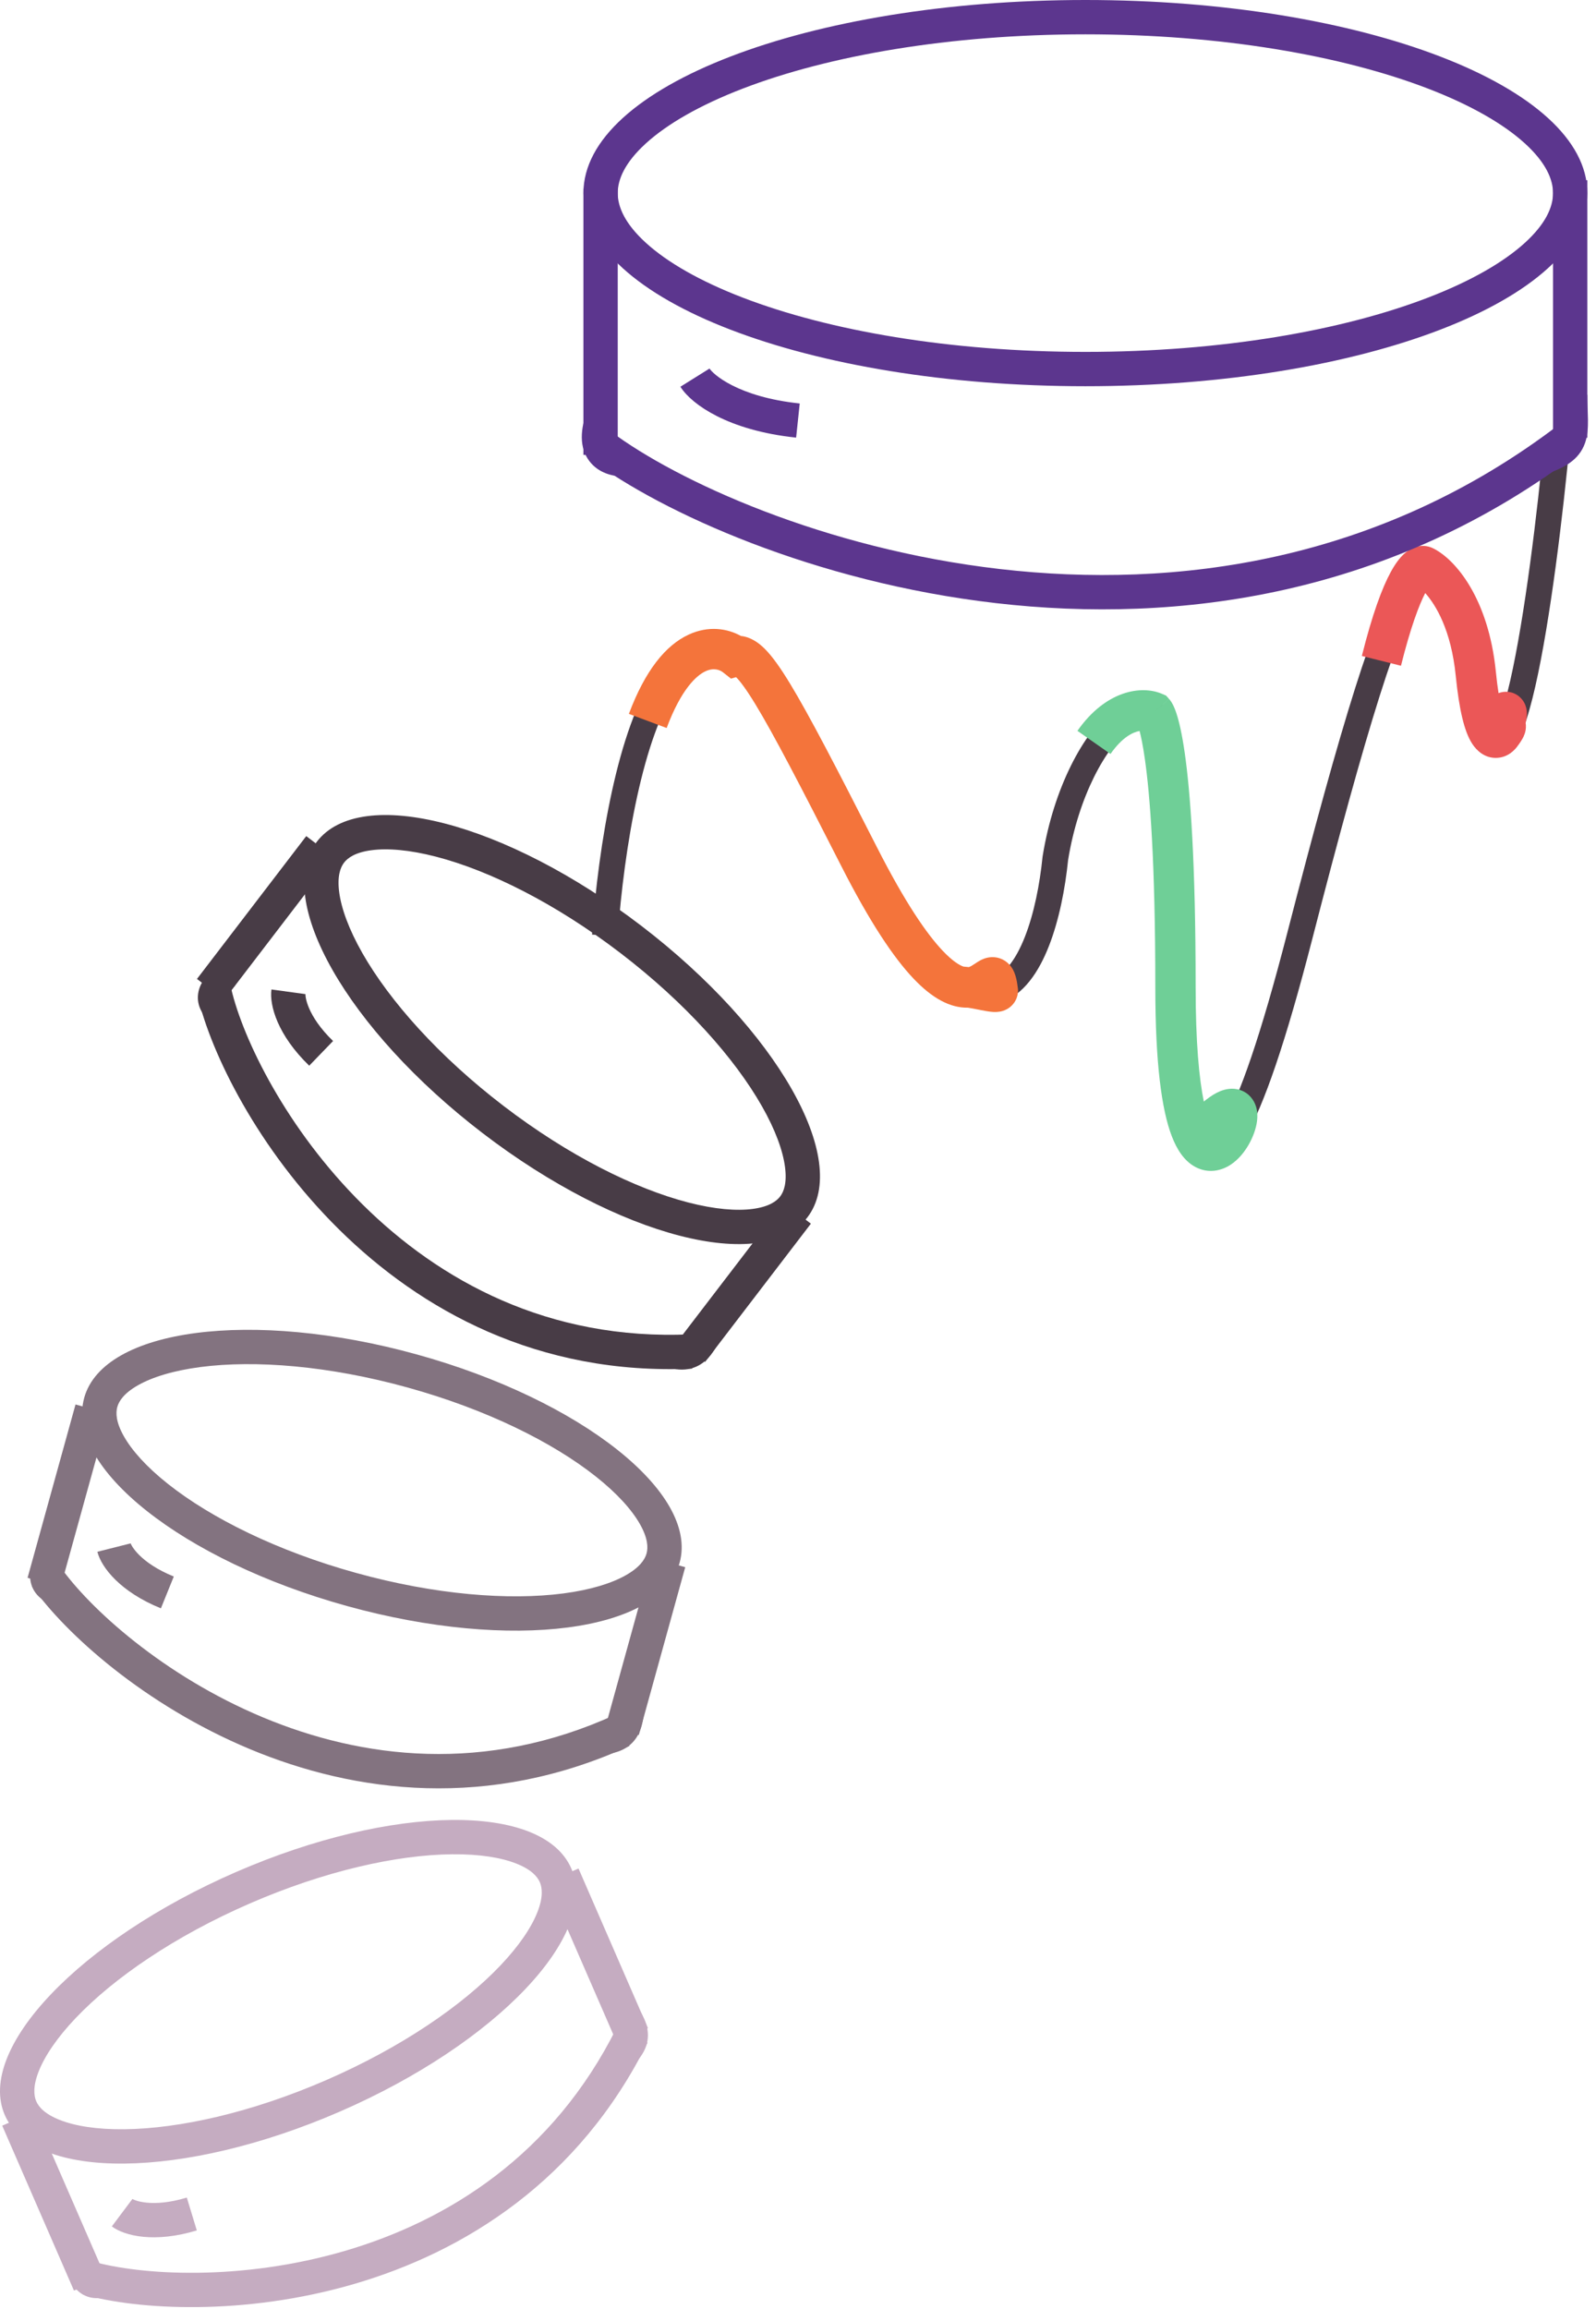<svg width="186" height="269" viewBox="0 0 186 269" fill="none" xmlns="http://www.w3.org/2000/svg">
<path fill-rule="evenodd" clip-rule="evenodd" d="M41.272 266.114C28.509 269.841 16.101 269.17 9.602 267.316L10.7 263.469C16.426 265.104 28.064 265.804 40.15 262.274C52.167 258.764 64.472 251.122 71.888 236.214L75.469 237.995C67.449 254.119 54.104 262.365 41.272 266.114Z" fill="#C5ACC1"/>
<path fill-rule="evenodd" clip-rule="evenodd" d="M71.837 235.538C71.651 235.232 71.425 234.858 71.273 234.558L73.951 233.207C74.059 233.419 74.165 233.592 74.3 233.812C74.398 233.974 74.513 234.16 74.654 234.406C74.934 234.892 75.263 235.527 75.418 236.262C75.581 237.036 75.547 237.892 75.149 238.775C74.766 239.629 74.09 240.404 73.149 241.133L71.313 238.76C72.004 238.225 72.293 237.813 72.413 237.545C72.521 237.306 72.53 237.107 72.483 236.882C72.427 236.617 72.29 236.311 72.055 235.903C71.998 235.805 71.922 235.679 71.837 235.538ZM11.135 264.729C11.2 264.771 11.357 264.796 11.536 264.718L12.732 267.469C11.971 267.8 10.695 268.006 9.523 267.259C8.317 266.491 7.701 265.024 7.607 263.059L10.603 262.916C10.675 264.418 11.103 264.709 11.135 264.729Z" fill="#C5ACC1"/>
<path fill-rule="evenodd" clip-rule="evenodd" d="M22.935 259.874C18.06 261.357 14.545 260.54 13.034 259.408L15.433 256.207C15.432 256.206 15.432 256.206 15.434 256.208C15.451 256.218 15.578 256.297 15.855 256.39C16.149 256.489 16.566 256.588 17.108 256.64C18.188 256.745 19.747 256.663 21.771 256.047L22.935 259.874Z" fill="#C5ACC1"/>
<path fill-rule="evenodd" clip-rule="evenodd" d="M67.421 217.709L75.513 236.307L71.845 237.902L63.753 219.305L67.421 217.709Z" fill="#C5ACC1"/>
<path fill-rule="evenodd" clip-rule="evenodd" d="M3.926 246.072L12.287 265.289L8.619 266.885L0.258 247.668L3.926 246.072Z" fill="#C5ACC1"/>
<path fill-rule="evenodd" clip-rule="evenodd" d="M62.628 222.797C63.314 221.055 63.203 219.969 62.913 219.302C62.623 218.635 61.903 217.813 60.161 217.128C58.399 216.435 55.882 216.015 52.663 216.049C46.245 216.117 37.844 217.982 29.097 221.788C20.35 225.593 13.26 230.469 8.834 235.119C6.616 237.45 5.207 239.578 4.512 241.34C3.826 243.081 3.937 244.168 4.227 244.835C4.517 245.502 5.237 246.324 6.979 247.009C8.741 247.701 11.258 248.121 14.477 248.087C20.896 248.019 29.296 246.154 38.043 242.349C46.79 238.543 53.88 233.668 58.306 229.018C60.525 226.687 61.933 224.559 62.628 222.797ZM39.639 246.017C57.87 238.084 69.933 225.409 66.581 217.706C63.229 210.002 45.733 210.188 27.501 218.12C9.27 226.052 -2.793 238.727 0.559 246.431C3.911 254.134 21.407 253.949 39.639 246.017Z" fill="#C5ACC1"/>
<path fill-rule="evenodd" clip-rule="evenodd" d="M29.081 203.778C16.815 198.648 7.591 190.322 3.706 184.792L6.979 182.492C10.402 187.365 19.008 195.23 30.625 200.088C42.174 204.919 56.547 206.719 71.689 199.794L73.353 203.432C56.976 210.921 41.414 208.937 29.081 203.778Z" fill="#837380"/>
<path fill-rule="evenodd" clip-rule="evenodd" d="M72.075 199.237C72.123 198.882 72.182 198.449 72.253 198.12L75.185 198.755C75.135 198.987 75.109 199.188 75.075 199.444C75.05 199.632 75.022 199.849 74.977 200.129C74.889 200.683 74.745 201.383 74.403 202.052C74.043 202.756 73.478 203.4 72.614 203.837C71.778 204.259 70.765 204.437 69.576 204.411L69.641 201.412C70.514 201.431 70.998 201.292 71.261 201.159C71.494 201.041 71.627 200.892 71.732 200.687C71.855 200.447 71.941 200.122 72.014 199.658C72.032 199.546 72.052 199.4 72.075 199.237ZM6.525 183.745C6.549 183.819 6.655 183.936 6.843 183.988L6.043 186.88C5.242 186.658 4.122 186.016 3.68 184.698C3.226 183.342 3.669 181.814 4.832 180.228L7.252 182.001C6.363 183.214 6.513 183.709 6.525 183.745Z" fill="#837380"/>
<path fill-rule="evenodd" clip-rule="evenodd" d="M18.752 187.394C14.029 185.48 11.81 182.634 11.348 180.803L15.226 179.824C15.226 179.822 15.226 179.823 15.227 179.825C15.233 179.844 15.283 179.985 15.44 180.232C15.606 180.493 15.867 180.832 16.256 181.214C17.029 181.975 18.293 182.892 20.254 183.687L18.752 187.394Z" fill="#837380"/>
<path fill-rule="evenodd" clip-rule="evenodd" d="M79.857 182.599L74.449 202.146L70.594 201.08L76.002 181.533L79.857 182.599Z" fill="#837380"/>
<path fill-rule="evenodd" clip-rule="evenodd" d="M12.657 164.707L7.068 184.905L3.213 183.839L8.802 163.64L12.657 164.707Z" fill="#837380"/>
<path fill-rule="evenodd" clip-rule="evenodd" d="M72.931 183.539C74.56 182.617 75.157 181.702 75.351 181.002C75.545 180.301 75.503 179.209 74.579 177.581C73.645 175.934 71.952 174.024 69.429 172.026C64.396 168.041 56.693 164.207 47.5 161.663C38.306 159.119 29.727 158.448 23.362 159.279C20.171 159.696 17.737 160.464 16.089 161.397C14.46 162.319 13.863 163.234 13.669 163.934C13.475 164.635 13.517 165.727 14.441 167.355C15.375 169.003 17.067 170.912 19.591 172.91C24.623 176.895 32.327 180.73 41.52 183.273C50.714 185.817 59.292 186.488 65.658 185.657C68.849 185.24 71.282 184.472 72.931 183.539ZM40.453 187.128C59.616 192.431 76.966 190.165 79.206 182.068C81.447 173.972 67.729 163.11 48.566 157.808C29.404 152.506 12.054 154.771 9.813 162.868C7.573 170.964 21.291 181.826 40.453 187.128Z" fill="#837380"/>
<path fill-rule="evenodd" clip-rule="evenodd" d="M39.489 143.227C30.031 133.882 24.591 122.71 23.056 116.128L26.951 115.22C28.304 121.019 33.344 131.532 42.3 140.382C51.205 149.181 63.862 156.226 80.495 155.467L80.677 159.463C62.688 160.284 48.998 152.623 39.489 143.227Z" fill="#483C46"/>
<path fill-rule="evenodd" clip-rule="evenodd" d="M81.061 155.094C81.238 154.784 81.455 154.404 81.644 154.125L84.126 155.811C83.993 156.007 83.893 156.184 83.766 156.409C83.673 156.574 83.565 156.764 83.419 157.008C83.13 157.488 82.734 158.084 82.168 158.576C81.571 159.095 80.805 159.481 79.84 159.562C78.907 159.641 77.901 159.427 76.808 158.959L77.99 156.201C78.793 156.545 79.294 156.598 79.587 156.573C79.847 156.551 80.027 156.462 80.2 156.311C80.404 156.134 80.605 155.866 80.848 155.462C80.906 155.365 80.979 155.237 81.061 155.094ZM26.062 116.211C26.057 116.289 26.111 116.438 26.266 116.556L24.442 118.939C23.783 118.434 22.984 117.419 23.067 116.031C23.153 114.604 24.136 113.353 25.807 112.316L27.388 114.866C26.11 115.658 26.064 116.174 26.062 116.211Z" fill="#483C46"/>
<path fill-rule="evenodd" clip-rule="evenodd" d="M36.036 124.168C32.372 120.627 31.379 117.158 31.635 115.287L35.598 115.829C35.598 115.828 35.598 115.828 35.598 115.831C35.597 115.851 35.59 116 35.643 116.288C35.7 116.592 35.816 117.005 36.033 117.504C36.466 118.498 37.295 119.822 38.816 121.292L36.036 124.168Z" fill="#483C46"/>
<path fill-rule="evenodd" clip-rule="evenodd" d="M94.501 142.575L82.174 158.681L78.998 156.25L91.325 140.144L94.501 142.575Z" fill="#483C46"/>
<path fill-rule="evenodd" clip-rule="evenodd" d="M38.869 99.848L26.131 116.491L22.955 114.06L35.692 97.417L38.869 99.848Z" fill="#483C46"/>
<path fill-rule="evenodd" clip-rule="evenodd" d="M87.725 140.856C89.581 140.61 90.477 139.985 90.919 139.408C91.361 138.83 91.73 137.802 91.483 135.947C91.232 134.07 90.377 131.665 88.784 128.869C85.607 123.291 79.897 116.854 72.322 111.056C64.747 105.259 57.041 101.428 50.827 99.819C47.712 99.012 45.167 98.814 43.29 99.062C41.434 99.308 40.538 99.933 40.096 100.511C39.654 101.088 39.285 102.116 39.532 103.972C39.783 105.849 40.639 108.253 42.231 111.05C45.409 116.628 51.119 123.065 58.694 128.862C66.269 134.66 73.974 138.49 80.188 140.1C83.304 140.907 85.848 141.105 87.725 140.856ZM56.263 132.039C72.052 144.123 88.99 148.51 94.096 141.839C99.201 135.168 90.541 119.964 74.753 107.88C58.964 95.796 42.026 91.408 36.92 98.079C31.814 104.751 40.474 119.955 56.263 132.039Z" fill="#483C46"/>
<path fill-rule="evenodd" clip-rule="evenodd" d="M172.015 86.129C171.459 84.981 170.971 83.198 170.517 80.776C169.385 74.737 168.353 70.709 167.315 68.695C167.064 68.209 166.851 67.92 166.696 67.763C166.677 67.744 166.659 67.728 166.644 67.714C166.531 67.787 166.3 67.976 165.948 68.454C165.31 69.318 164.553 70.762 163.672 72.91C162.8 75.037 161.837 77.773 160.765 81.163C158.622 87.943 156.068 97.254 152.944 109.374C149.825 121.476 147.281 128.837 145.164 132.4C144.628 133.301 144.066 134.053 143.459 134.582C142.854 135.111 142.046 135.546 141.093 135.445C140.144 135.343 139.462 134.753 139.007 134.155C138.548 133.554 138.188 132.781 137.89 131.939C136.715 128.617 136.008 122.676 135.58 115.489C135.148 108.235 134.992 99.513 134.992 90.5C134.992 88.707 134.826 87.344 134.564 86.348C134.298 85.339 133.96 84.812 133.697 84.561C133.48 84.353 133.282 84.295 133.025 84.32C132.707 84.351 132.219 84.529 131.583 85.01C130.308 85.972 128.827 87.856 127.499 90.534C126.191 93.173 125.083 96.482 124.479 100.196C124.136 103.555 123.425 107.215 122.238 110.24C121.086 113.175 119.303 115.981 116.527 116.823C113.597 117.712 110.451 116.197 107.188 112.655C103.876 109.06 100.057 102.988 95.636 93.641C93.459 89.041 91.462 85.564 89.642 83.027C87.812 80.475 86.219 78.957 84.878 78.171C83.582 77.411 82.58 77.361 81.749 77.642C80.85 77.946 79.897 78.723 78.932 80.098C76.993 82.866 75.427 87.456 74.255 92.801C73.095 98.097 72.359 103.952 71.988 109.108L68.996 108.892C69.374 103.632 70.126 97.628 71.325 92.159C72.513 86.737 74.178 81.655 76.476 78.376C77.63 76.729 79.047 75.389 80.787 74.801C82.594 74.189 84.499 74.471 86.395 75.582C88.247 76.668 90.131 78.561 92.08 81.278C94.04 84.01 96.124 87.659 98.347 92.359C102.726 101.612 106.39 107.361 109.395 110.623C112.449 113.938 114.453 114.317 115.656 113.952C117.014 113.54 118.347 111.944 119.445 109.144C120.503 106.448 121.174 103.061 121.499 99.849L121.504 99.805L121.511 99.761C122.159 95.743 123.36 92.129 124.812 89.201C126.25 86.3 127.987 83.965 129.775 82.615C130.67 81.94 131.675 81.438 132.733 81.334C133.853 81.225 134.917 81.576 135.77 82.392C136.578 83.165 137.119 84.274 137.464 85.583C137.813 86.906 137.992 88.543 137.992 90.5C137.992 99.488 138.148 108.143 138.575 115.311C139.006 122.545 139.705 128.074 140.718 130.939C140.967 131.643 141.203 132.087 141.392 132.336C141.403 132.35 141.413 132.363 141.423 132.375C141.443 132.36 141.464 132.342 141.488 132.321C141.754 132.09 142.125 131.641 142.585 130.867C144.452 127.726 146.908 120.774 150.039 108.626C153.165 96.496 155.736 87.12 157.905 80.259C158.99 76.829 159.98 74.006 160.897 71.772C161.805 69.558 162.673 67.838 163.535 66.671C164.321 65.607 165.482 64.493 167.02 64.695C167.77 64.794 168.369 65.191 168.825 65.65C169.276 66.104 169.653 66.685 169.981 67.32C171.255 69.791 172.348 74.263 173.466 80.224C173.831 82.169 174.186 83.495 174.507 84.334C174.581 84.168 174.658 83.98 174.739 83.77C175.155 82.682 175.581 81.164 176.004 79.305C177.697 71.861 179.165 59.77 179.998 50.86L182.985 51.14C182.151 60.063 180.669 72.322 178.929 79.97C178.494 81.883 178.031 83.56 177.541 84.842C177.297 85.481 177.028 86.067 176.729 86.549C176.451 86.997 176.04 87.53 175.44 87.835C175.112 88.002 174.718 88.105 174.285 88.068C173.855 88.031 173.487 87.867 173.194 87.659C172.652 87.274 172.283 86.685 172.015 86.129ZM141.275 132.471C141.275 132.471 141.277 132.47 141.283 132.468C141.277 132.471 141.275 132.471 141.275 132.471ZM141.54 132.497C141.544 132.499 141.546 132.501 141.546 132.501C141.546 132.501 141.544 132.5 141.54 132.497ZM166.563 67.653C166.563 67.653 166.564 67.653 166.566 67.655C166.564 67.653 166.562 67.653 166.563 67.653Z" fill="#483C46"/>
<path fill-rule="evenodd" clip-rule="evenodd" d="M125.566 85.152C128.865 80.439 133.02 79.813 135.417 80.84L135.892 81.043L136.238 81.427L134.492 83C136.238 81.427 136.242 81.432 136.246 81.436L136.254 81.445L136.269 81.463C136.28 81.475 136.29 81.487 136.3 81.5C136.321 81.524 136.341 81.549 136.361 81.575C136.4 81.626 136.438 81.679 136.475 81.735C136.548 81.845 136.619 81.967 136.689 82.102C136.827 82.37 136.969 82.712 137.116 83.16C137.407 84.049 137.744 85.453 138.068 87.706C138.715 92.213 139.342 100.339 139.342 115C139.342 121.453 139.746 125.677 140.295 128.345C140.375 128.282 140.456 128.218 140.54 128.152C141.07 127.735 141.628 127.372 142.205 127.138C142.748 126.917 143.607 126.692 144.537 127.006C145.594 127.362 146.146 128.199 146.37 128.905C146.573 129.546 146.552 130.17 146.495 130.624C146.376 131.557 145.999 132.537 145.525 133.365C145.055 134.185 144.349 135.105 143.393 135.723C142.365 136.388 140.858 136.786 139.321 135.974C137.99 135.271 137.145 133.901 136.564 132.39C135.381 129.316 134.642 123.909 134.642 115C134.642 100.437 134.018 92.563 133.415 88.375C133.193 86.826 132.977 85.812 132.808 85.169C132.051 85.306 130.805 85.864 129.417 87.848L125.566 85.152ZM141.834 130.015C141.834 130.005 141.835 129.999 141.835 129.999C141.835 129.999 141.835 130.004 141.834 130.015Z" fill="#6FCF97"/>
<path fill-rule="evenodd" clip-rule="evenodd" d="M163.744 64.438C164.282 63.98 165.577 63.165 167.042 63.898C169.642 65.198 173.476 69.731 174.33 78.266C174.426 79.227 174.531 80.052 174.642 80.759C174.921 80.653 175.296 80.568 175.741 80.611C176.694 80.702 177.312 81.302 177.609 81.825C177.856 82.258 177.911 82.664 177.929 82.839C177.967 83.219 177.922 83.566 177.895 83.747C177.872 83.9 177.841 84.066 177.802 84.239C177.815 84.32 177.824 84.4 177.829 84.478C177.857 84.925 177.76 85.287 177.689 85.496C177.614 85.719 177.52 85.909 177.441 86.052C177.293 86.322 177.104 86.597 176.903 86.868C176.56 87.359 175.788 88.218 174.501 88.299C172.999 88.392 172.041 87.381 171.569 86.652C171.074 85.888 170.71 84.87 170.419 83.659C170.119 82.412 169.86 80.799 169.653 78.734C169.125 73.448 167.35 70.501 166.098 69.101C165.379 70.49 164.396 73.072 163.271 77.57L158.712 76.43C159.93 71.556 161.071 68.5 162.078 66.651C162.572 65.744 163.115 64.972 163.744 64.438ZM175.13 82.149C175.131 82.149 175.141 82.149 175.159 82.15C175.138 82.15 175.13 82.149 175.13 82.149Z" fill="#EB5757"/>
<path fill-rule="evenodd" clip-rule="evenodd" d="M86.349 74.1C87.515 74.219 88.458 74.933 89.102 75.571C90.017 76.478 90.984 77.86 92.078 79.661C94.295 83.308 97.445 89.37 102.207 98.729C105.5 105.199 108.008 108.819 109.861 110.775C111.032 112.01 111.82 112.46 112.278 112.621C112.486 112.635 112.695 112.655 112.903 112.68C112.985 112.656 113.082 112.615 113.206 112.546C113.316 112.484 113.428 112.412 113.582 112.309C113.595 112.3 113.609 112.29 113.625 112.28C113.752 112.194 113.968 112.05 114.175 111.935C114.374 111.824 114.9 111.54 115.589 111.52C116.5 111.493 117.269 111.92 117.762 112.538C118.148 113.023 118.316 113.56 118.403 113.895C118.502 114.274 118.569 114.698 118.622 115.14L118.644 115.321L118.637 115.504C118.616 116.082 118.391 116.662 117.956 117.117C117.568 117.523 117.134 117.703 116.867 117.785C116.374 117.937 115.92 117.916 115.73 117.905C115.281 117.879 114.752 117.777 114.359 117.7C114.267 117.682 114.176 117.664 114.086 117.646C113.637 117.557 113.206 117.472 112.798 117.408C110.741 117.446 108.655 116.335 106.45 114.008C104.139 111.569 101.388 107.482 98.019 100.86C93.228 91.445 90.166 85.564 88.062 82.103C86.996 80.349 86.275 79.387 85.793 78.909C85.79 78.906 85.787 78.903 85.784 78.9L85.193 79.07L84.247 78.328C83.891 78.048 83.174 77.768 82.222 78.21C81.168 78.701 79.397 80.278 77.692 84.825L73.291 83.175C75.186 78.122 77.567 75.192 80.24 73.949C82.582 72.86 84.788 73.23 86.349 74.1ZM85.53 78.682C85.53 78.681 85.537 78.685 85.55 78.695C85.537 78.687 85.53 78.682 85.53 78.682Z" fill="#F4743B"/>
<path fill-rule="evenodd" clip-rule="evenodd" d="M116.075 70.274C94.895 67.828 77.081 59.687 68.793 53.48L71.19 50.279C78.856 56.019 95.983 63.928 116.534 66.301C137.029 68.667 160.731 65.509 181.776 49.411L184.207 52.589C162.134 69.472 137.313 72.727 116.075 70.274Z" fill="#5C368E"/>
<path fill-rule="evenodd" clip-rule="evenodd" d="M182.025 47.625C182.008 47.133 181.991 46.589 181.991 46H184.991C184.991 46.536 185.006 47.038 185.023 47.523C185.025 47.593 185.028 47.663 185.03 47.733C185.044 48.139 185.058 48.543 185.062 48.924C185.07 49.8 185.029 50.738 184.72 51.62C184.025 53.604 182.25 54.666 179.386 55.447L178.597 52.553C181.233 51.834 181.707 51.146 181.888 50.63C182.017 50.262 182.069 49.762 182.062 48.951C182.059 48.613 182.046 48.253 182.032 47.844C182.03 47.773 182.027 47.7 182.025 47.625ZM71.072 51.907C71.351 52.284 71.924 52.5 72.492 52.5V55.5C71.392 55.5 69.716 55.116 68.661 53.693C67.547 52.188 67.508 50.059 68.607 47.423L71.376 48.577C70.475 50.741 70.853 51.612 71.072 51.907Z" fill="#5C368E"/>
<path fill-rule="evenodd" clip-rule="evenodd" d="M83.552 48.485C81.421 47.408 79.975 46.147 79.296 45.06L82.688 42.94C82.841 43.186 83.595 44.025 85.356 44.915C87.062 45.777 89.615 46.634 93.201 47.011L92.782 50.989C88.768 50.566 85.737 49.589 83.552 48.485Z" fill="#5C368E"/>
<path fill-rule="evenodd" clip-rule="evenodd" d="M184.991 21V51H180.991V21H184.991Z" fill="#5C368E"/>
<path fill-rule="evenodd" clip-rule="evenodd" d="M71.992 22V53H67.992V22H71.992Z" fill="#5C368E"/>
<path fill-rule="evenodd" clip-rule="evenodd" d="M177.703 28.299C180.168 26.057 180.991 24.092 180.991 22.5C180.991 20.908 180.168 18.943 177.703 16.701C175.237 14.459 171.446 12.256 166.421 10.323C156.399 6.469 142.283 4 126.491 4C110.7 4 96.584 6.469 86.562 10.323C81.537 12.256 77.746 14.459 75.28 16.701C72.815 18.943 71.992 20.908 71.992 22.5C71.992 24.092 72.815 26.057 75.28 28.299C77.746 30.541 81.537 32.744 86.562 34.676C96.584 38.531 110.7 41 126.491 41C142.283 41 156.399 38.531 166.421 34.676C171.446 32.744 175.237 30.541 177.703 28.299ZM126.491 45C158.8 45 184.991 34.926 184.991 22.5C184.991 10.074 158.8 0 126.491 0C94.183 0 67.992 10.074 67.992 22.5C67.992 34.926 94.183 45 126.491 45Z" fill="#5C368E"/>
</svg>
